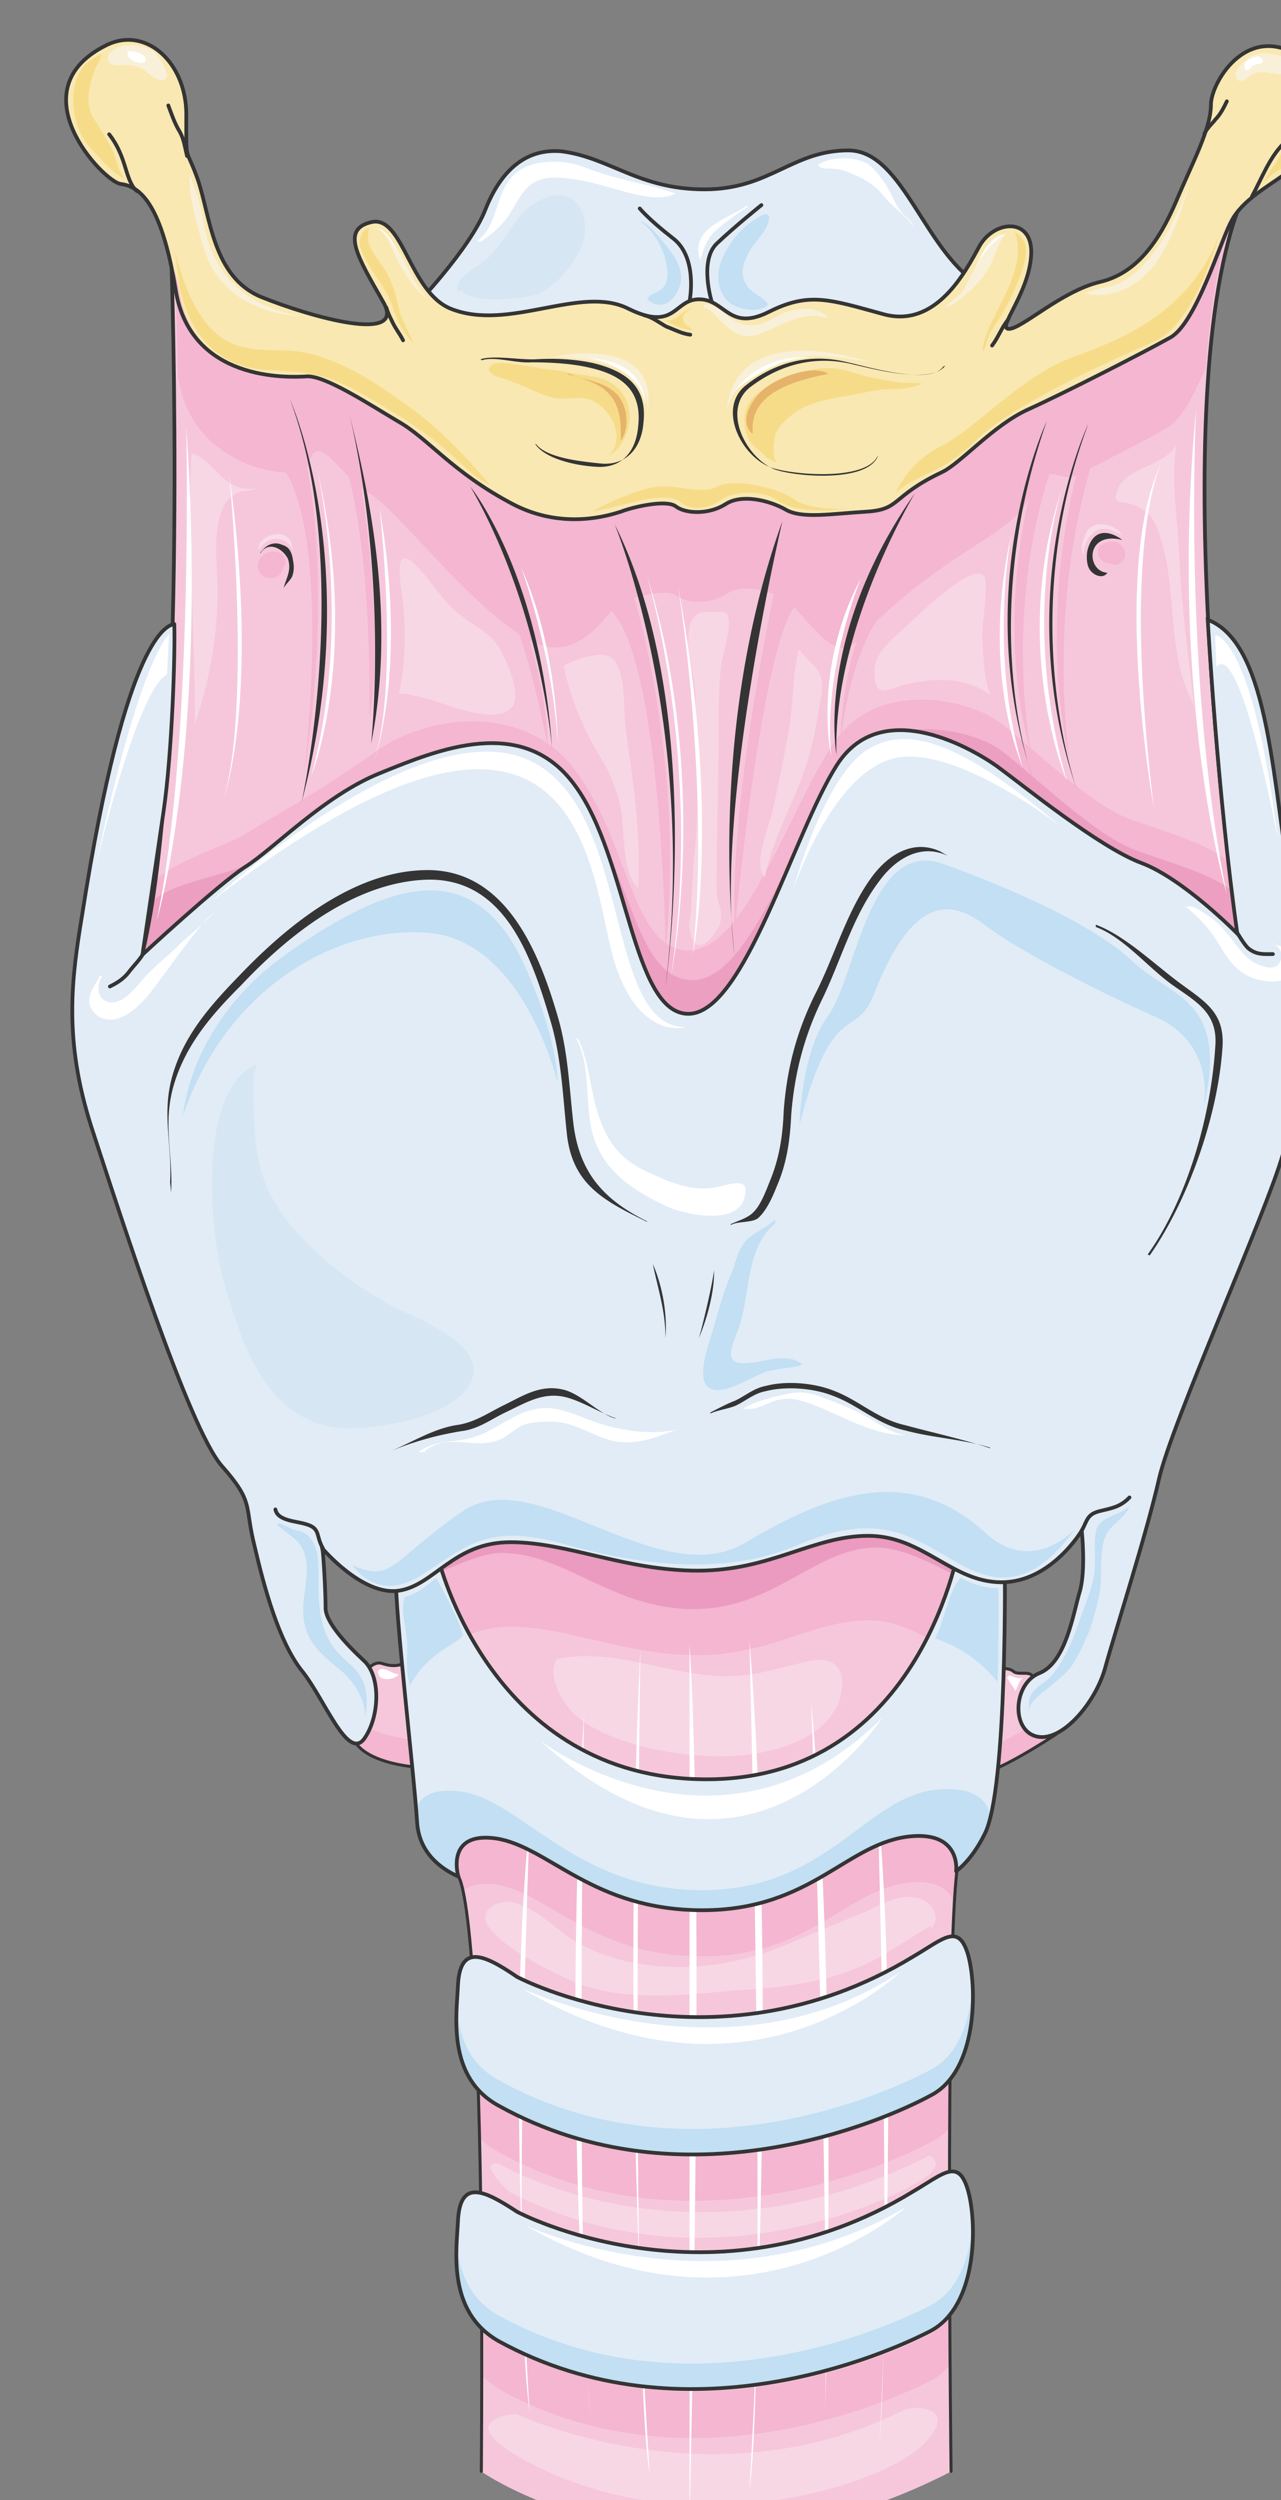 <svg xmlns="http://www.w3.org/2000/svg" version="1.0" viewBox="0 0 273.524 533.594"><rect x="0" y="0" width="273.524" height="533.594" fill="#808080" stroke="none"/><defs><clipPath clipPathUnits="userSpaceOnUse" id="a"><path d="M13.032 7.515h273.195v533.997H13.032z"/></clipPath></defs><path clip-path="url(#a)" d="M88.067 326.842s6.356 37.937 6.796 46.532c.44 8.794 2.918 27.063 2.918 27.063s5.876 2.479 4.997 127.083c0 0 42.454 29.782 100.299 0 0 0-1.36-109.693 1.36-129.121l8.114-75.395s-81.75-8.355-124.484 3.838z" fill="#f6c7db" fill-rule="evenodd"/><path d="M204.316 399.278h-.24s1.12-8.355-9.474-7.435c-13.752 1.119-21.187 15.79-44.653 15.79-23.466 0-32.74-13.552-44.013-15.35-6.996-.88-8.355 2.478-8.355 5.196.24 1.799.24 2.958.24 2.958s.44.2 1.119 3.158c1.16-1.159 3.398-1.838 6.996-1.359 11.273 1.8 20.547 15.31 44.013 15.31 23.466 0 30.901-14.63 44.653-15.79 6.116-.44 8.355 2.04 9.035 4.318.24-2.718.44-5.197.68-6.796zm-1.279 95.262a16.992 16.992 0 0 1-3.838 3.398c-10.154 5.197-52.808 23.946-92.304 2.279-1.359-.92-2.718-1.839-3.638-2.719v9.914c.92.92 2.279 1.84 3.638 2.719 39.496 21.667 82.15 2.958 92.304-2.239 1.6-.92 2.719-2.039 3.838-3.398v-9.954zm-4.197-47.291c-9.954 5.397-52.689 24.065-92.225 2.239-1.838-.88-3.398-2-4.557-3.358.24 3.158.24 6.516.24 10.113 1.12 1.12 2.478 2.24 4.317 3.159 39.536 21.786 82.27 3.158 92.224-2.24 1.56-.679 2.919-1.798 4.038-3.157v-9.914c-1.12 1.359-2.478 2.478-4.038 3.158zm-98.66-98.261c2.478-1.119 5.436-1.798 8.834-1.798 12.193 0 24.385 6.076 39.976 6.076 15.59 0 24.665-7.436 36.418-7.436 4.957 0 8.794 1.8 12.632 3.838 2.718-5.637 4.517-11.073 5.637-14.91-5.637-2.92-10.834-6.997-18.27-6.997-11.752 0-20.827 7.476-36.417 7.476s-27.783-6.116-39.976-6.116c-6.796 0-11.073 2.958-14.951 5.636.92 2.958 2.718 8.355 6.116 14.231z" fill="#f4b6d0" fill-rule="evenodd"/><path d="M94.543 335.277c2.718-1.12 8.594-3.838 12.432-3.838 13.792 0 23.706 11.993 41.135 11.993 17.39 0 25.984-13.152 39.097-13.152 5.396 0 12.192 3.638 16.27 5.676 3.358-5.876 5.396-11.113 6.516-14.99-6.316-2.919-11.953-7.036-20.308-7.036-13.112 0-23.266 7.515-40.695 7.515-17.39 0-30.942-6.116-44.493-6.116-7.676 0-12.433 2.918-16.75 5.636.92 2.959 3.198 8.196 6.796 14.312z" fill="#ea9bbf" fill-rule="evenodd"/><path d="M118.808 354.145c11.993-2.718 24.185 3.638 36.378 3.638 6.316 0 11.273-1.839 17.35-3.198 6.116-1.32 8.354 2.039 6.795 7.915-3.398 10.834-20.107 13.072-29.822 12.193-7.875-.44-19.188-2.918-25.504-7.675-3.158-2.24-7.236-8.595-5.397-12.433zM198.8 411.71c2.238-2.478.24-5.636-2.479-6.516-4.557-1.359-8.835 1.8-12.672 3.358-7.036 2.719-13.112 5.637-19.908 8.115-12.912 4.478-29.183 4.718-41.175-2.478-4.278-2.479-11.993-11.273-17.63-7.196-7.035 4.957 16.27 15.75 19.908 16.87 10.834 3.358 21.707 1.799 32.78.92 10.194-.68 19.229-1.6 28.263-6.077 4.558-2.278 8.835-5.436 12.913-7.675zm-92.185 50.17s40.616 24.305 91.865-1.799c0 0 3.358 1.36-.68 4.517-4.077 3.159-46.052 25.625-89.146 3.159 0 0-7.235-6.756-2.039-5.877z" fill="#f8d7e5" fill-rule="evenodd"/><path clip-path="url(#a)" d="M110.253 515.248s41.735 19.708 82.31-.68c2.719-1.399 12.633-.92 4.518 7.236-8.116 8.195-48.93 22.226-83.91 3.877-18.069-9.554-2.918-10.433-2.918-10.433z" fill="#f8d7e5" fill-rule="evenodd"/><path d="M147.23 350.787v187.247s3.359-135.558 0-187.247zm12.793-.879s3.918 153.187 0 181.57c0 0 6.396-101.499 0-181.57zm-23.286 1.999s-2.258 151.248 2.019 176.293c0 0-6.316-86.668-2.019-176.293zm36.478 11.353s4.357 121.086 2.758 158.064c0 0 3.398-89.945-2.758-158.064zm-48.531 2.478s-1.818 121.067 1.36 149.91c0 0-6.157-65.58-1.36-149.91zm62.682 18.709s3.039 101.938.48 136.877c0 0 4.397-87.027-.48-136.877zm-74.275 4.637s-3.837 99.18 0 125.604c0 0-5.196-77.253 0-125.604z" fill="#fff" fill-rule="evenodd"/><path d="M36.578 56.206s4.277 101.738-5.437 142.354c0 0 4.997 7.915 39.536 3.158 34.58-4.518 44.053 30.022 77.273 32.26 32.98 2.239 51.25-41.974 66.16-40.615 14.911 1.359 42.494 6.996 49.49-.88 0 0-15.83-107.415 1.56-149.829 0 0-94.863 99.5-228.582 13.552z" fill="#f6c7db" fill-rule="evenodd"/><path d="M203.077 527.48s-1.36-109.653 1.36-129.081l8.114-75.395s-81.75-8.355-124.484 3.838c0 0 6.356 37.937 6.796 46.492.44 8.834 2.918 27.103 2.918 27.103s5.876 2.479 4.997 127.043" fill="none" stroke="#343434" stroke-width=".64" stroke-linecap="round" stroke-miterlimit="8"/><path d="M77.693 357.363s1.799-3.158 4.057-2.258c2.24.68 3.378.46 5.617-.44 2.259-.92 2.698 22.586 2.698 22.586s-11.912-.44-14.63-6.096l2.258-13.792z" fill="#f6c7db" fill-rule="evenodd"/><path d="m75.174 366.138-.7 4.317c2.74 5.657 14.792 6.317 14.792 6.317v-5.417c-1.36 0-10.694-.9-14.092-5.217zm184.549-171.176c1.599-.44 2.718-1.12 3.597-1.999-.44-2.958-.64-5.876-1.119-9.034-3.598-3.598-13.752-6.556-20.787-9.035-9.035-3.158-22.786-17.15-28.663-21.187-6.116-4.278-25.984-9.275-35.219 5.636-9.514 14.672-18.548 43.534-30.501 43.534-11.993 0-12.672-22.786-23.946-38.137-11.073-15.31-32.54-11.953-42.934-4.277-11.273 8.115-20.987 13.312-27.103 17.15-4.477 2.918-15.111 5.876-19.868 10.153-.44 2.918-1.12 5.877-1.56 8.555-.239.92-.239 1.6-.479 2.479.48.24 1.16.919 2.718 1.798 4.997-4.477 14.232-12.832 18.55-15.55 6.076-3.838 16.909-15.35 28.902-20.068 12.192-4.957 30.461-12.632 41.535 2.718 11.313 15.311 12.192 48.69 24.185 48.69 11.953 0 22.346-38.336 31.62-53.007 9.235-14.631 27.984-4.277 34.1 0 5.876 4.317 21.907 17.39 30.941 20.787 5.437 2 11.953 7.196 16.03 10.794z" fill="#f4b6d0" fill-rule="evenodd"/><path d="M260.602 201.278c1.36-.44 2.718 1.12 3.598.24-.2-2.039-.2-5.877-1.12-11.313-3.597-3.398-13.991-6.316-20.787-8.795-9.034-3.398-22.786-17.15-28.902-21.467-5.877-4.277-25.745-9.034-35.219 5.677-9.274 14.67-18.309 43.573-30.262 43.573-12.192 0-12.872-22.586-23.945-37.937-11.313-15.35-32.74-12.192-43.134-4.517-11.313 8.115-21.027 13.312-26.904 17.15-4.517 2.918-16.47 4.077-21.227 8.354-.68 2.919-.88 3.159-1.559 5.877-.24.88-.24 7.675-.48 8.355.24.44 5.877-3.398 7.476-2.718 4.957-4.518 10.833-9.475 15.11-12.433 6.117-3.838 16.95-15.35 28.943-20.068 11.953-4.757 30.462-12.672 41.535 2.719 11.073 15.35 11.993 48.73 24.185 48.73 11.953 0 22.107-38.137 31.621-53.048 9.235-14.67 27.983-4.037 33.86 0 6.116 4.318 22.146 17.63 31.18 20.788 5.437 2.038 11.754 7.235 16.031 10.833z" fill="#ec9fc1" fill-rule="evenodd"/><path d="M210.552 356.264s4.718-.68 5.837.48c1.359 1.12 4.957-.92 4.037 2.678-.68 3.638 4.478 10.394 4.917 10.834 0 0-9.154 6.076-14.31 7.875l-.48-21.867z" fill="#f6c7db" fill-rule="evenodd"/><path d="M222.745 366.778c-2.718 1.599-8.115 4.997-12.193 6.556l.24 4.957c4.957-1.8 14.392-7.875 14.392-7.875-.2-.24-1.32-1.6-2.439-3.638z" fill="#f4b6d0" fill-rule="evenodd"/><path d="M77.693 357.363s1.799-3.158 4.057-2.258c2.24.68 3.378.46 5.617-.44 2.259-.92 2.698 22.586 2.698 22.586s-11.912-.44-14.63-6.096l2.258-13.792zm132.859-1.099s4.718-.68 5.837.48c1.359 1.12 4.957-.92 4.037 2.678-.68 3.638 4.478 10.394 4.917 10.834 0 0-9.154 6.076-14.31 7.875l-.48-21.867z" fill="none" stroke="#343434" stroke-width=".64" stroke-linecap="round" stroke-miterlimit="8"/><path d="M204.156 399.398c1.8-1.36 4.038-3.838 6.077-7.915 4.957-9.475 4.317-58.685 4.317-58.685l-9.514-3.837s-7.875 50.809-54.127 50.809-57.326-47.172-57.326-47.172l-9.034 3.838c-.24 7.675 3.837 41.735 4.517 52.568.44 6.556 5.197 9.914 8.795 11.513 0 0-2.919-9.714 8.115-8.115 11.313 1.8 20.547 15.31 44.013 15.31 23.466 0 30.901-14.63 44.693-15.79 10.594-.879 9.474 7.476 9.474 7.476z" fill="#e1ecf7" fill-rule="evenodd"/><path d="M200.478 381.929c-15.55 1.159-23.465 21.506-50.529 21.506-27.063 0-38.577-19.228-51.449-21.027-6.756-.92-9.034 1.56-9.714 3.838 0 1.12.24 2.039.24 2.718.44 6.556 5.197 9.954 8.795 11.513 0 0-2.919-9.714 8.115-8.115 11.313 1.8 20.547 15.35 44.013 15.35 23.466 0 30.901-14.67 44.653-15.83 10.594-.879 9.474 7.476 9.474 7.476 1.8-1.36 4.078-3.838 6.117-7.915.44-.92.88-2.239 1.319-3.598-.44-2.519-2.239-6.596-11.034-5.916z" fill="#c2dff3" fill-rule="evenodd"/><path d="M110.413 421.944s41.335 21.907 84.469-4.277c6.556-3.838 9.714-7.236 11.753-.68 2.039 6.756 2.238 25.065-7.915 30.262-9.914 5.397-52.609 24.105-92.145 2.239-11.313-6.077-9.034-19.629-8.794-25.745.44-8.794 5.396-6.756 12.632-1.799z" fill="#e1ecf7" fill-rule="evenodd"/><path d="M198.76 441.732c-9.954 5.437-52.649 24.226-92.225 2.279-6.755-3.638-8.594-9.954-9.034-15.87-.24 6.795 0 16.31 9.034 21.267 39.576 21.946 82.27 3.198 92.225-2.239 7.675-4.078 9.474-15.63 8.834-23.786-.24 7.276-2.718 15.191-8.834 18.35z" fill="#c2dff3" fill-rule="evenodd"/><path d="M110.413 472.074s41.335 22.027 84.469-4.278c6.556-3.837 9.714-7.235 11.753-.48 2.039 6.757 2.238 24.786-7.915 30.182-9.914 5.157-52.609 23.826-92.145 2.24-11.313-6.317-9.034-19.789-8.794-25.665.44-8.995 5.396-6.756 12.632-2z" fill="#e1ecf7" fill-rule="evenodd"/><path d="M198.76 492.022c-9.954 5.197-52.649 23.905-92.225 2.238-6.755-3.797-8.594-10.113-9.034-15.75-.24 6.516 0 16.23 9.034 21.187 39.576 21.627 82.27 2.918 92.225-2.278 7.675-4.038 9.474-15.551 9.034-23.906-.44 7.475-2.918 15.35-9.034 18.509z" fill="#c2dff3" fill-rule="evenodd"/><path d="M204.156 399.398c1.8-1.36 4.038-3.838 6.077-7.915 4.957-9.475 4.317-58.685 4.317-58.685l-9.514-3.837s-7.875 50.809-54.127 50.809-57.326-47.172-57.326-47.172l-9.034 3.838c-.24 7.675 3.837 41.735 4.517 52.568.44 6.556 5.197 9.914 8.795 11.513 0 0-2.919-9.714 8.115-8.115 11.313 1.8 20.547 15.31 44.013 15.31 23.466 0 30.901-14.63 44.693-15.79 10.594-.879 9.474 7.476 9.474 7.476m-93.743 22.546s41.335 21.907 84.469-4.277c6.556-3.838 9.714-7.236 11.753-.68 2.039 6.756 2.238 25.065-7.915 30.262-9.914 5.397-52.609 24.105-92.145 2.239-11.313-6.077-9.034-19.629-8.794-25.745.44-8.794 5.396-6.756 12.632-1.799m0 50.13s41.335 22.027 84.469-4.278c6.556-3.837 9.714-7.235 11.753-.48 2.039 6.757 2.238 24.786-7.915 30.182-9.914 5.157-52.609 23.826-92.145 2.24-11.313-6.317-9.034-19.789-8.794-25.665.44-8.995 5.396-6.756 12.632-2M36.618 56.206s3.598 106.256-6.116 146.87c0 0 5.676 3.399 40.215-1.358 34.58-4.518 44.053 30.022 77.233 32.26 32.98 2.239 51.29-41.974 66.2-40.615 14.911 1.359 43.134 13.751 50.13 5.876 0 0-16.51-114.17.88-156.585 0 0-94.823 99.5-228.542 13.552" fill="none" stroke="#343434" stroke-width=".8" stroke-linecap="round" stroke-miterlimit="8"/><path d="M88.306 65.64s11.993-12.392 15.351-20.947c3.398-8.555 8.835-13.072 16.27-12.393 10.394 1.36 16.47 8.116 30.502 8.116 13.991 0 18.708-8.315 30.701-8.315 11.953 0 16.23 22.266 28.863 29.262 0 0-13.752 12.152-23.706 12.392-9.914.24-19.188-4.037-29.542.92-10.394 4.917-20.108 0-26.864-2.039-6.556-2.039-38.616 6.756-41.575-6.996z" fill="#e1ecf7" fill-rule="evenodd"/><path d="M88.306 65.64s11.993-12.392 15.351-20.947c3.398-8.555 8.835-13.072 16.27-12.393 10.394 1.36 16.47 8.116 30.502 8.116 13.991 0 18.708-8.315 30.701-8.315 11.953 0 16.23 22.266 28.863 29.262 0 0-13.752 12.152-23.706 12.392-9.914.24-19.188-4.037-29.542.92-10.394 4.917-20.108 0-26.864-2.039-6.556-2.039-38.616 6.756-41.575-6.996" fill="none" stroke="#343434" stroke-width=".8" stroke-linecap="round" stroke-miterlimit="8"/><path clip-path="url(#a)" d="M23.066 9.474c8.355-3.797 16.71 4.078 16.71 14.911 0 11.034-.24 6.316 2.478 13.992 2.679 7.875 3.158 20.747 13.552 25.025 10.594 4.277 31.381 10.153 25.944.919-5.396-9.474-9.034-15.35-2.478-16.91 6.756-1.599 8.115 14.871 16.95 18.47 12.392 4.996 27.743-5.158 37.937 0 10.154 4.996 9.674-2 15.11-2 5.637 0 6.317 6.996 14.911 2.679 8.555-4.278 12.873-2.679 24.386.48 11.273 3.157 17.59-9.035 20.547-14.472 3.158-5.636 11.513-6.316 11.074 1.839-.48 8.315-7.476 15.79-4.758 15.79 2.719 0 11.074-7.915 19.189-9.954 8.115-1.798 12.872-8.794 16.47-17.15 3.398-8.114 7.475-15.55 7.475-20.747 0-4.957 8.555-19.188 20.988-8.794 12.632 10.154-.68 20.547-4.718 23.226-3.837 2.958-9.714 5.876-11.992 10.633-2.479 4.717-7.436 21.427-12.873 24.585-5.636 3.158-22.346 11.713-30.261 15.311-7.675 3.398-14.671 11.753-18.749 13.552-10.833 5.197-8.555 7.915-16.03 8.355-7.436.44-13.752 1.559-17.15-.44-3.597-2.039-9.474-3.398-12.872-1.16-3.598 2.28-8.555 2.04-10.593.48-2.04-1.599-9.475.2-11.753 1.12-2.239.68-12.193 4.037-23.026-1.6-12.873-6.755-18.07-13.99-24.386-17.589-6.116-3.597-16.03-10.153-19.868-9.674-3.837.2-24.625 1.12-27.783-18.508-3.158-19.429-8.115-22.107-11.753-22.587-3.597-.44-22.586-20.268-2.678-29.782z" fill="#f9e8b1" fill-rule="evenodd"/><path d="M29.302 40.815c-1.319-.9-1.999-3.358-2.438-4.717-.88-2.918-1.78-5.177-3.558-7.435m16.63 4.637c-.44-1.8-.66-3.598-1.54-5.157-1.119-1.799-1.778-3.838-2.458-5.637M82.47 65.6c.46 1.38.68 1.82 1.14 2.739.659 1.579 1.798 2.938 2.458 4.297m129.122-4.317c-1.32 1.599-2 3.637-3.358 5.436m-74.275-6.475c1.799.439 3.138 1.538 4.697 2.418 1.799.66 3.358 1.539 5.137 1.739m109.773-42.934c.92-1.6 1.839-2.279 2.319-2.958 1.12-1.16 1.799-2.519 2.478-3.918m5.357 20.308c2.079-3.798 3.678-8.275 6.876-11.433M147.27 64.081s1.8-9.214-3.637-13.272c-5.217-4.057-7.036-6.316-7.036-6.316m15.351 19.828s-2.718-8.795 1.16-12.392c3.837-3.638 9.473-8.156 9.473-8.156" fill="none" stroke="#343434" stroke-width=".8" stroke-linecap="round" stroke-miterlimit="8"/><path d="M37.217 133.2c-1.159.24-10.193 1.358-19.668 62.002-2.238 13.551-4.077 26.624 2.04 45.572 6.115 18.709 20.787 64.241 27.782 72.116 6.996 7.916 4.757 8.355 6.996 17.15 2.039 8.795 5.197 20.308 9.954 26.384 4.957 6.076 9.714 19.148 13.312 14.871 3.398-4.517 3.838-13.512 0-16.91-3.598-3.358-8.355-8.315-8.115-11.473 0-3.398-.48-11.513-.68-12.432 0 0 8.555 10.154 16.27 9.034 7.676-1.12 11.713-10.353 23.906-10.353 12.233 0 24.425 6.076 39.976 6.076 15.59 0 24.625-7.436 36.378-7.436s17.869 9.914 28.462 9.914c10.634 0 17.15-11.033 17.15-11.033s.92 8.555-.44 13.072c-1.359 4.477-2.918 15.11-8.595 17.35-5.636 2.238-6.076 12.192-.64 13.511 5.398 1.36 12.633-7.195 14.672-14.63 2.039-7.436 8.795-28.424 11.513-40.376 2.718-11.953 22.826-56.606 26.424-69.198 3.598-12.633 6.756-29.343 2.239-53.688-4.518-24.345-4.718-55.246-18.27-60.443 0 0 3.399 48.49 6.317 67 0 0-11.513-11.754-20.548-15.112-9.034-3.398-25.064-16.47-30.94-20.747-6.117-4.277-24.866-14.671-34.1 0-9.275 14.631-19.668 52.968-31.621 52.968-11.993 0-12.872-33.34-24.185-48.69-11.074-15.351-29.343-7.676-41.575-2.719-11.953 4.757-22.786 16.23-28.903 20.068-5.876 3.838-21.906 18.709-21.906 18.709s2.718-18.47 4.517-30.662c1.799-12.392 2.478-33.34 2.278-39.896z" fill="#e1ecf7" fill-rule="evenodd"/><path clip-path="url(#a)" d="M37.217 133.2s0 0 0 0c-1.159.24-10.193 1.358-19.668 62.002-2.238 13.551-4.077 26.624 2.04 45.572 6.115 18.709 20.787 64.241 27.782 72.116 6.996 7.916 4.757 8.355 6.996 17.15 2.039 8.795 5.197 20.308 9.954 26.384 4.957 6.076 9.714 19.148 13.312 14.871 3.398-4.517 3.838-13.512 0-16.91-3.598-3.358-8.355-8.315-8.115-11.473 0-3.398-.48-11.513-.68-12.432 0 0 8.555 10.154 16.27 9.034 7.676-1.12 11.713-10.353 23.906-10.353 12.233 0 24.425 6.076 39.976 6.076 15.59 0 24.625-7.436 36.378-7.436s17.869 9.914 28.462 9.914c10.634 0 17.15-11.033 17.15-11.033s.92 8.555-.44 13.072c-1.359 4.477-2.918 15.11-8.595 17.35-5.636 2.238-6.076 12.192-.64 13.511 5.398 1.36 12.633-7.195 14.672-14.63 2.039-7.436 8.795-28.424 11.513-40.376 2.718-11.953 22.826-56.606 26.424-69.198 3.598-12.633 6.756-29.343 2.239-53.688-4.518-24.345-4.718-55.246-18.27-60.443 0 0 2.04 36.778 6.317 67 0 0-11.513-11.754-20.548-15.112-9.034-3.398-25.064-16.47-30.94-20.747-6.117-4.277-24.866-14.671-34.1 0-9.275 14.631-19.668 52.968-31.621 52.968-11.993 0-12.872-33.34-24.185-48.69-11.074-15.351-29.343-7.676-41.575-2.719-11.953 4.757-22.786 16.23-28.903 20.068-5.876 3.838-21.906 18.709-21.906 18.709s2.718-18.47 4.517-30.662c1.799-12.392 2.478-33.34 2.278-39.896" fill="none" stroke="#343434" stroke-width=".8" stroke-linecap="round" stroke-miterlimit="8"/><path d="M68.958 330.48c-1.579-2.679-.44-4.258-3.598-5.157-2.038-.68-6.096-.68-6.556-3.158m172.216 4.477c1.16-2.239 1.16-3.398 3.638-4.077 2.718-.68 4.517-.88 6.516-2.959M263.96 198.72c.68 1.119 1.6 2.678 2.479 3.597 1.798 1.52 3.357 1.32 5.356 1.32m-241.293.04c-.68 1.159-1.8 2.298-2.719 3.437-1.14 1.62-2.498 2.539-4.317 3.438" fill="none" stroke="#343434" stroke-width=".8" stroke-linecap="round" stroke-miterlimit="8"/><path d="M165.74 98.78c-.44-.44-1.32-.64-2-1.12-.679-.679-1.598-1.558-2.478-2.238-1.599-1.359-2.278-3.358-2.278-5.636-.24-4.718 4.277-7.196 8.115-8.755 4.077-1.799 7.675-2.958 12.192-2.279 2.279.48 4.518 1.36 6.556 1.8 2.719.479 5.397 1.158 8.115 1.158.92 0 2.28 0 2.919.2-1.8.68-3.798 1.12-5.637 1.12-2.239 0-4.277.24-6.316.68-4.957 1.119-10.594 1.358-14.871 4.077-2.279 1.799-4.757 3.598-4.757 6.516-.2 1.359-.2 2.918.24 4.037h.2zm-60.983-20.747c1.359-.92 3.857-.46 5.456-.24 1.8.24 3.618.46 5.657.9 2.498.24 4.997.679 7.495 1.139 2.259.46 4.537.46 6.576 1.579 6.336 3.378 5.657 12.192 0 16.01 2.499-2.698 2.039-6.316 0-9.015-1.14-1.359-2.498-2.718-4.097-3.158-2.039-.68-4.757 0-7.016-.22-1.6-.24-3.178-.919-4.777-1.579-1.799-.919-3.618-1.579-5.437-2.258-1.579-.68-3.398-.68-4.317-2.259zm-67.3-23.946s.68 6.336 1.14 8.375c.68 1.8 3.158 15.59 18.309 16.49 13.132.68 14.71 1.58 27.823 9.494 13.112 8.135 13.791 11.973 19.888 15.131 0 0-7.676-9.714-16.27-16.03-8.595-6.336-16.97-11.753-25.785-12.652-8.815-.68-18.988 2.698-25.105-20.808zm222.745-3.597s-4.957 18.708-13.991 22.546c-9.075 3.837-29.862 13.312-37.577 20.747-7.676 7.676-12.433 6.996-17.43 11.473 0 0 2.718-6.516 9.514-9.914 7.036-3.358 17.19-14.87 27.823-18.908 10.434-3.838 25.105-9.235 31.661-25.945zm-181.15-1.76c-1.579-.24-2.259 2.02-2.259 3.378.46 2.26 1.82 4.278 2.939 6.077 1.579 2.258 3.158 4.517 4.077 7.215.9 2.919 2.259 5.637 4.497 7.876-.899-2.24-2.238-4.278-2.918-6.516-.68-3.159-1.359-5.877-2.938-8.795-1.14-1.799-2.718-3.598-3.618-5.637-.44-1.359-.22-2.478 0-3.598zm68.818 17.03c-2.238.24-3.358 3.078-5.836 2.599 1.579.939 4.057 2.118 5.836 2.118-.66-.7-1.779-1.179-2.018-2.118-.22-1.18.68-1.88 1.579-2.359zm68.919-16.15c1.359.92 2.238 2.039 2.238 3.838 0 2.278-.88 4.757-1.759 6.795-1.119 2.719-2.278 5.197-3.837 7.676-.68 1.12-1.56 2.238-2.239 3.598-.44 1.119-.68 2.478-1.36 3.597 0-2.678 1.6-5.836 2.92-8.314 1.118-2.519 2.478-4.758 3.397-7.476 1.12-3.158 1.759-6.516.64-9.474zm53.007-10.314c0-.68 1.16-2.238 1.6-3.158.68-.88 1.399-1.799 1.838-2.718.44-.88.68-1.56 1.12-2.479.48-.44 1.159-.92 1.599-1.599 1.399-2.039 2.758-4.717 3.438-7.235.68-2.479 1.599-5.437-.24-7.476-.24-.2-.44-.44-.68-.68 1.36.92 2.958 3.199 3.638 4.558.92 1.799 1.36 4.077 1.16 6.116-.92 4.517-4.358 7.915-7.996 10.394-1.799 1.12-4.317 2.278-5.477 4.077zM21.027 11.873c-.22 0-1.599.9-1.819 1.12-.92.459-1.379 1.138-1.839 1.818-1.139 1.58-1.359 3.158-1.599 4.757-.46 4.517.7 9.275 4.118 12.652 2.059 2.04 3.878 4.538 6.616 5.877-1.36-1.799-1.6-4.058-2.499-6.096-1.139-2.259-2.518-4.298-3.897-6.556-2.039-2.939-1.14-7.016 0-10.174.24-.92.92-1.82 1.16-2.499.219-.46.219-.68.439-1.14h-.44zm105.416 97.341s4.318-.92 7.716-1.8c3.598-.919 9.034-2.078 11.073-.239 2.239 1.839 5.876 1.6 9.035-.68 3.397-2.078 9.034-1.399 10.833-.24 1.839 1.16 4.757 3.638 16.27 2.28 0 0-8.355.679-11.953-2.04-3.637-2.518-12.912-4.597-16.51-2.518-3.837 1.839-9.474-1.36-15.15.44-5.877 1.599-11.314 4.797-11.314 4.797z" fill="#f6dc89" fill-rule="evenodd"/><path d="M155.066 88.626s0-5.636 7.036-8.994c6.996-3.398 8.355-4.997 23.905-2.279 0 0-29.782-10.394-30.941 11.273zm-16.89 0s2.938-12.172-20.128-12.412c0 0 23.506-5.417 20.128 12.412zM215.03 50.05c-3.158-.92-5.637 4.277-6.556 6.556-.88 1.799-1.8 3.358-2.719 5.197-1.119 1.559-2.478 2.478-4.077 3.597 1.839.2 3.877-2.038 5.237-3.158 1.559-1.359 3.158-3.158 4.277-5.197 1.36-2.238 1.839-5.636 3.838-7.235zm-135.118-.94c1.359-.46 2.038 0 2.698 1.14 1.12 1.359 1.799 2.718 2.918 4.077 1.12 1.819 2.019 4.098 3.138 5.897.9 1.379 1.8 2.738 2.918 3.857-3.357-2.478-5.596-6.116-7.395-9.974-.9-1.599-1.799-5.217-4.038-5.217zm70.357 16.05c1.36-.68 3.638 1.12 4.517 1.8 1.84 1.558 3.398 2.438 5.877 2.438 2.918 0 4.757-1.999 7.435-2.878 3.158-.92 6.556-1.12 8.795 1.319-.88 0-1.999-.44-3.158-.44-1.56 0-3.158.44-4.478.88-2.958.92-5.436 2.718-8.355 3.358-2.478.44-4.277-.64-6.116-2.24-1.559-1.318-2.478-3.317-4.517-3.797zM24.645 10.554c.22-.92 3.398-.92 4.297-.92 1.58.24 3.159.68 4.298 1.82.9.679 4.057 5.856 1.12 5.636-1.34 0-2.939-1.8-4.058-2.479-1.58-.68-2.939-.9-4.757-.68-.9 0-2.479 0-2.479-1.359-.24-.9.68-1.579 1.36-2.018zm15.95 26.903s2.04 4.977 2.719 8.795c.44 3.838 2.698 18.049 20.767 21.187 0 0-15.81 0-20.328-13.752-4.297-13.731-3.158-16.23-3.158-16.23zm233.639-25.264c-2.279-.68-4.557-1.36-7.076-.2-1.16.68-2.039 1.559-2.958 2.718-.48.88-.72 2.918 1.12 2.479.679 0 1.159-.92 1.838-1.12.92-.68 1.839-.68 2.758-.68 1.8.2 3.638.88 5.477 0 .68-.479 1.12-1.359.68-2.278-.24-.44-1.16-.68-1.6-1.12zM231.5 62.562s3.637-1.12 6.116-1.599c2.239-.64 9.914-4.038 16.19-21.667 0 0-2.918 13.352-9.234 19.428-6.516 6.077-13.072 3.838-13.072 3.838z" fill="#f9f0d9" fill-rule="evenodd"/><path d="M160.503 92.464c-2.958-2.918.48-7.915 2.998-9.714 2.958-2.279 9.994-4.997 13.392-2.958-6.796 1.359-17.07 3.877-16.15 12.672zm-39.416-12.872c3.378 1.599 7.435 1.599 10.373 4.297 2.479 2.279 3.138 7.236 1.12 10.174 0-4.058 0-7.675-3.158-10.614-1.58-1.579-6.077-3.178-7.876-3.398z" fill="#e5b36a" fill-rule="evenodd"/><path d="M156.745 83.59s7.715-7.276 16.31-7.276c0 0-9.954-1.36-16.31 7.275zm-30.701-7.116s10.653 1.819 11.792 9.994c0 0 .44-9.295-11.792-9.994zM214.71 50.09s-3.558.24-5.837 5.836c0 0 2.719-4.677 5.837-5.836zm54.247-38.137c-.92.24-2.319.48-2.998 1.399-.24.44-.48 1.36.24 1.599.44.2.92-.68 1.359-.92.72-.48 1.879-.24 2.079-.919 0-.44-.2-.92-.92-.92zm-242.053-.9c1.339-.7 5.596.92 3.817 2.299-.9.44-4.057-.7-3.378-2.299zM80.471 48.79s1.999-.46 4.637 5.297c0 0-3.078-5.297-4.637-5.297z" fill="#fff" fill-rule="evenodd"/><path d="M249.329 72.036c-5.397 3.158-22.107 11.753-29.782 15.351-7.915 3.398-14.671 11.713-18.749 13.552-10.833 5.197-8.594 7.875-16.03 8.355-7.475.44-13.552 1.559-17.15-.48-3.398-2.039-9.274-3.358-12.672-1.12-3.598 2.24-8.555 2.04-10.593.44-2.04-1.559-9.275.24-11.753 1.16-2.239.64-11.953 4.037-22.787-1.6-12.872-6.755-18.069-13.99-24.185-17.589-6.316-3.637-16.03-10.153-19.868-9.714-3.838.24-24.625 1.12-27.543-18.509-.24-1.599-.68-2.918-.92-4.277.24 2.918.48 11.273.68 22.347 0 .44 0 .68.24 1.119 2.918 19.628 26.664 22.106 27.543 18.269 2.039-8.115 6.556 2.039 12.632 5.636 6.357 3.398 22.147 25.065 35.02 31.821 10.833 5.637 16.949-7.675 19.188-8.355 2.478-.88 9.714-2.918 11.753-1.319 2.038 1.559 6.995 1.999 10.593-.24 3.398-2.478 9.274-.92 12.672 1.12 3.598 1.798 10.154 14.23 15.111 9.034 18.07-19.188 33.42-22.786 36.818-30.462 3.838-9.474 6.316-3.158 10.394-5.196 7.675-3.838 16.03-8.116 19.388-10.154 2.958-1.6 5.636-7.236 8.155-12.633.88-12.632 2.678-23.945 5.836-32.98-.44.68-.64 1.16-1.119 1.84-2.239 4.716-7.435 21.426-12.872 24.584z" fill="#f4b6d0" fill-rule="evenodd"/><path d="M114.37 94.902c2.26 3.139 8.795 4.498 12.853 4.718 5.417.44 8.575-3.158 9.034-8.555.9-7.656-3.398-11.034-10.393-12.593-3.818-.899-8.335-1.139-12.413-1.139-3.378.24-7.655-1.34-10.593-.44l-.24-.22c2.938-.919 8.595.22 11.973 0 4.057-.24 8.574 0 12.412.9 6.996 1.799 11.273 5.177 10.374 12.812-.44 5.177-3.598 9.015-9.015 8.555-4.077-.44-11.733-1.12-13.991-4.277v.24zm87.468-16.869c-2.919 4.077-15.55.68-19.628-.24-8.116-2.039-15.591 0-21.907 4.757-6.316 4.757-1.12 15.19 5.197 17.67 4.757 1.598 19.428 2.718 21.906-2.72v-.199c-2.478 5.437-18.308 4.078-22.786 2.479-6.556-2.479-11.553-12.913-5.197-17.67 6.077-4.757 13.552-6.836 21.667-4.757 4.078.88 17.59 4.957 20.308.88l.44-.2zm-165.3 176.493c.46-7.895-1.8-14.432.46-22.547 2.478-8.794 8.135-15.35 14.47-21.666 9.955-10.594 23.966-21.867 39.337-22.547 17.19-.68 22.846 16.91 26.904 30.682 2.258 7.895 2.498 16.23 3.398 24.125 1.359 10.374 7.915 13.772 17.17 18.269l-.22-.22c-9.035-4.517-14.232-10.154-15.591-20.528-.92-7.895-1.14-15.57-3.398-23.225-4.078-13.992-11.313-31.821-28.723-31.142-15.13.46-29.162 11.953-39.096 22.347-6.336 6.536-11.993 12.852-14.471 21.647-2.279 8.115 0 14.67-.46 22.566l.22 2.239zm208.513 13.232c8.555-11.953 13.512-29.782 14.432-44.213.68-7.436-4.078-9.715-9.475-13.552-5.396-4.038-10.153-9.914-16.03-12.153v-.48c6.116 2.279 12.193 8.155 17.59 12.193 5.436 4.078 9.914 6.316 9.474 13.752-.88 14.43-7.196 32.7-15.55 44.653l-.44-.2zm-102.957 17.869c0-5.877-1.58-10.394-2.698-15.83 0 0 3.357 7.015 2.698 15.83zm7.136 0c1.159-4.058 2.998-12.193 3.218-14.471 0 0 .46 5.436-3.218 14.47zm-65.96 24.145c4.977-2.039 9.494-4.997 14.67-5.676 3.838-.68 6.557-2.719 9.935-4.318 4.057-2.038 7.675-4.317 12.412-3.178 3.838.92 7.675 5.237 11.053 6.137h.22c-3.378-1.14-7.215-3.638-10.813-4.538-4.757-1.139-8.355 1.14-12.653 3.178-3.377 1.6-5.856 3.638-9.694 4.098-5.416.9-10.153 2.258-15.13 4.297zm68.438-8.315c1.36-.68 3.398-1.799 5.197-2.478 2.039-.92 4.077-2.719 6.556-3.158 4.277-1.16 10.154-.68 14.231.88 5.637 2.038 9.475 6.115 15.55 7.475 5.877 1.599 12.193 2.958 18.27 4.957l-.2-.2c-6.116-1.8-12.193-2.039-18.07-3.638-6.075-1.36-9.913-5.397-15.55-7.436-4.077-1.599-9.954-2.038-14.231-.919-2.479.44-4.517 2.279-6.556 3.158-1.799.68-3.838.92-5.197 1.6v-.24zM55.606 118.128c1.58-2.718 4.737-1.139 5.857 1.12.9 2.498-.46 4.297-.9 6.316.44-.9 1.34-1.58 1.8-2.479.439-1.119.439-2.258.22-3.378-.22-1.579-.68-2.938-2.24-3.377a3.3 3.3 0 0 0-2.938 0c-.9.44-1.12.899-1.799 1.579zm184.049-2.878c-2.719-1.999-5.917-2.478-7.276 1.6-.48 1.318-.48 3.797.44 4.916.92 1.16 2.758 1.8 3.638.48-4.558-.24-4.797-8.995 3.198-6.996zm-83.63 146.232c1.36-.88 4.758-.44 5.917-1.56 1.799-1.599 3.158-4.757 4.037-6.995 2.04-4.757 2.719-9.714 2.959-14.911.68-8.795 2.718-16.71 6.556-24.625 4.077-8.355 6.556-17.83 12.232-25.305 3.598-4.957 9.035-8.115 14.671-5.397l-1.559-.92c-5.676-2.718-11.073.48-14.71 5.438-5.438 7.435-7.916 16.95-12.233 25.304-3.838 7.875-5.877 15.55-6.556 24.585-.2 5.197-.88 9.954-2.919 14.911-.92 2.279-2.038 5.437-3.837 6.996-1.36 1.16-3.198 1.6-4.558 2.279v.2zM100.46 103.897s14.95 18.509 17.429 55.966c0 0-2.26-29.562-17.43-55.966zm94.902 1.359s-17.63 29.183-16.75 55.806c0 0-4.757-25.064 16.75-55.806zm-64.122 6.636s17.81 42.874 10.834 98.82c0 0 8.994-59.324-10.834-98.82zm35.819-.639s-14.631 62.082-10.154 92.983c0 0-6.316-47.371 10.154-92.983zM74.475 87.747c3.178 13.532 10.633 41.715 4.757 70.997 0 0 3.858-34.02-4.757-70.997zm149.03 2.159s-16.47 35.018-3.159 75.634c0 0-11.952-32.5 3.159-75.634zM61.922 85.268s15.99 35.199 2.479 85.948c0 0 11.053-49.85-2.479-85.948zm170.458 5.197s-17.35 36.538-2 79.392c0 0-13.991-36.538 2-79.392z" fill="#343434" fill-rule="evenodd"/><path clip-path="url(#a)" d="M23.066 9.474c8.355-3.797 16.71 4.078 16.71 14.911 0 11.034-.24 6.316 2.478 13.992 2.679 7.875 3.158 20.747 13.552 25.025 10.594 4.277 31.381 10.153 25.944.919-5.396-9.474-9.034-15.35-2.478-16.91 6.756-1.599 8.115 14.871 16.95 18.47 12.392 4.996 27.743-5.158 37.937 0 10.154 4.996 9.674-2 15.11-2 5.637 0 6.317 6.996 14.911 2.679 8.555-4.278 12.873-2.679 24.386.48 11.273 3.157 17.59-9.035 20.547-14.472 3.158-5.636 11.513-6.316 11.074 1.839-.48 8.315-7.476 15.79-4.758 15.79 2.719 0 11.074-7.915 19.189-9.954 8.115-1.798 12.872-8.794 16.47-17.15 3.398-8.114 7.475-15.55 7.475-20.747 0-4.957 8.555-19.188 20.988-8.794 12.632 10.154-.68 20.547-4.718 23.226-3.837 2.958-9.714 5.876-11.992 10.633-2.479 4.717-7.436 21.427-12.873 24.585-5.636 3.158-22.346 11.713-30.261 15.311-7.675 3.398-14.671 11.753-18.749 13.552-10.833 5.197-8.555 7.915-16.03 8.355-7.436.44-13.752 1.559-17.15-.44-3.597-2.039-9.474-3.398-12.872-1.16-3.598 2.28-8.555 2.04-10.593.48-2.04-1.599-9.475.2-11.753 1.12-2.239.68-12.193 4.037-23.026-1.6-12.873-6.755-18.07-13.99-24.386-17.589-6.116-3.597-16.03-10.153-19.868-9.674-3.837.2-24.625 1.12-27.783-18.508-3.158-19.429-8.115-22.107-11.753-22.587-3.597-.44-22.586-20.268-2.678-29.782" fill="none" stroke="#343434" stroke-width=".8" stroke-linecap="round" stroke-miterlimit="8"/><path d="M110.613 128.902s6.316 17.07 6.316 30.322c0 0-4.057-22.007-9.034-30.782l2.718.46zM65.26 98.3s6.277 25.065-.46 67.96c0 0 6.957-55.327-5.836-68.2l6.296.24zm11.733 4.578s5.317 32.52 1.86 50.35c0 0 .919-34.32-5.098-53.968l3.238 3.618zm57.845 22.686s11.593 36.138 7.276 76.993c0 0-.9-72.016-14.551-73.815l7.275-3.178zm30.902-1.279s-10.194 46.571-8.835 74.115c0 0 6.596-71.397 14.95-70.238l-6.115-3.877zm18.348 9.474s-4.237 9.034-4.717 25.465c0 0 1.8-21.188 10.314-29.982l-5.597 4.517zm36.978-32.62s-9.554 29.462-.68 60.723c0 0-6.596-30.342 4.318-62.762l-3.638 2.039zm9.514-2.359s-9.554 30.702-2.039 64.281c0 0-5.676-32.46 5.437-67l-3.398 2.72z" fill="#f4b6d0" fill-rule="evenodd"/><path d="M55.127 117.449c.919-1.32 2.258-2.439 3.837-2.439 2.039 0 3.178 1.34 3.838 2.879-.44-1.1-.44-2.659-1.58-3.318-.899-.68-2.018-.68-2.917-.44-1.82.44-2.939 1.319-3.178 3.098zm184.328-3.279c-1.839-.919-3.878-2.038-5.717-.679-1.599 1.12-2.478 3.158-2.278 4.957-.92-1.12-.2-3.358.48-4.717.44-1.16 1.798-1.839 3.158-1.839 1.599 0 3.877.92 4.557 2.519z" fill="#f8dce9" fill-rule="evenodd"/><path d="M238.775 115.89c-.24-.48-1.599-.24-2.038-.24-1.16.24-2.28.72-2.28 2.119-.239.92.68 1.839 1.6 2.318.88.24 2.239.68 2.918.24 2.039-1.16 1.36-3.518-.2-4.437zm-177.812 4.117c-.22-3.398-5.177-2.718-5.856.22-.46 2.259 1.799 3.818 3.837 2.918 1.36-.44 1.36-2.018 2.02-2.918z" fill="#f4b6d0" fill-rule="evenodd"/><path d="M154.786 130.64c-4.057 0-6.996-.919-7.675 4.058-.68 3.838 1.14 9.035 1.359 13.092.46 10.834.9 22.127 0 32.74-.46 4.518-.68 8.795-.9 13.552-.22 3.378-.899 2.259 0 5.637 1.8 5.637 6.097-2.259 6.097-2.259.9-4.277-.68-3.617-.68-8.135 0-11.053.44-21.886.44-32.96 0-4.737 0-9.014.46-13.532.22-3.398 2.698-9.274 1.359-11.752zm-34.339 11.454c2.259-1.36 7.675-3.178 9.934-1.819 3.378 2.259 2.718 11.293 3.158 14.91 1.58 11.314 3.378 22.607 2.718 34.34-3.398-2.918-2.938-12.412-3.617-16.71-.9-4.297-2.259-7.675-4.518-11.293-3.837-6.556-6.096-11.973-7.675-18.988zm50.09-3.498c4.077 4.757 5.876 4.517 4.557 11.273-.68 4.038-1.36 8.555-2.718 12.593-2.519 8.354-7.236 15.75-9.075 24.745-2.718-2.679 1.16-11.234 1.839-14.831 1.12-5.197 2.239-10.354 3.158-15.75 1.12-5.877.88-12.154 2.239-18.03zm-85.349 9.454c1.56-7.215 1.56-15.13.44-22.566-.68-5.417-.44-9.035 4.278-3.618 3.138 3.398 4.937 6.996 8.774 9.714 3.598 2.699 6.736 3.838 8.535 7.895 1.12 2.02 4.038 8.575 2.239 11.274-3.818 4.957-17.07-2.02-21.128-2.259-.68-.22-1.579-.44-1.798-.44zm126.324.42c-1.56-3.598-1.56-9.035-1.8-13.112 0-2.279 1.36-10.674.48-12.233-2.278-3.877-15.11 9.275-18.028 11.753-2.719 2.519-5.437 4.757-5.437 8.635 0 5.397 2.278 3.838 6.316 2.678 6.316-1.559 12.632-1.799 18.03 1.84zM54.647 104.237c-6.976 1.14-8.775-6.096-13.732-7.456-1.14 19.209.9 38.617.68 57.805 3.378-9.934 5.397-21.447 4.717-32.06-.22-5.637-1.34-18.05 7.216-17.83zm200.358 46.831c-1.119-10.113-2.678-20.507-3.158-30.86-.2-8.116-1.998-17.15-.68-25.266-2.478 4.518-10.353 4.758-12.392 9.275-1.599 3.838.68 2.478 3.398 3.598 3.358 1.359 4.717 3.597 5.637 6.995 3.598 11.034 1.359 24.785 6.756 34.94z" fill="#f8d7e5" fill-rule="evenodd"/><path d="M137.876 122.046s12.413 39.236 5.417 86.348c0 0 8.575-42.834-5.417-86.348zm45.973 1.359s-8.195 19.428-6.357 38.137c0 0-4.117-18.469 6.357-38.137z" fill="#fff" fill-rule="evenodd"/><path d="M144.752 124.924s7.016 42.854 3.178 78.912c0 0 6.097-29.302-3.178-78.912zm-33.499-3.837s6.696 18.089 7.835 37.497c0 0 0-20.328-7.835-37.497zM81.05 108.454s4.258 36.858-1.138 53.808c0 0 7.195-19.209 1.139-53.808zm134.9 5.596s-4.958 25.306 2.438 49.65c0 0-9.195-19.627-2.439-49.65zm10.992-10.313s-9.514 27.104.88 63.002c0 0-12.473-28.903-.88-63.002zM67.38 98.78s8.334 32.72-.9 66.76c0 0 10.793-26.144.9-66.76zm-27.604-7.675s1.579 67.759-6.316 105.456c0 0 11.033-36.578 6.316-105.456zm215.629-3.838s-2.958 56.926 6.556 103.617c0 0-12.472-41.734-6.556-103.617zM248.37 98.06s-9.235 14.952-2 74.356c0 0-9.514-52.409 2-74.355zm-199.44 3.039s4.837 49.23-1.159 69.318c0 0 7.835-21.207 1.16-69.318z" fill="#fff" fill-rule="evenodd"/><path d="M164.02 64.96c-1.798 2-6.076 1.12-8.114-.24-2.679-2.238-3.159-5.836-1.8-9.234 1.36-3.398 3.838-6.516 6.996-8.554 1.56-1.12 3.798-2.28 2.919.68-.92 2.478-3.158 4.277-4.278 6.515-1.359 2.719-1.799 4.757 0 7.236 1.36 1.559 3.158 1.999 4.278 3.598zm-27.423-17.829c1.8.46 4.058 3.378 5.397 4.957 1.579 2.02 2.918 3.598 3.378 6.297.66 3.597-3.378 9.214-7.196 5.396.9-1.339 2.918-1.339 3.818-2.918.9-1.799.46-4.057 0-5.856-.9-2.919-2.239-5.157-4.497-7.196zM39.136 237.976s1.14-19.848 22.567-34.74c21.666-15.11 39.496-20.986 50.33 2.94 7.215 15.79 6.995 24.824 6.995 24.824s-6.996-29.562-26.844-31.82c-19.868-2.04-43.793 11.512-53.048 38.796zm131.601 1.999s.24-15.311 6.116-23.186c5.876-8.115 8.794-37.897 24.385-32.46 15.59 5.636 32.54 13.271 40.695 20.947 8.355 7.915 20.748 7.915 14.911 31.78 0 0 3.598-13.951-10.193-20.068-13.752-6.076-29.822-14.63-35.459-18.908-5.437-4.078-14.911-10.833-24.625 14.191-3.838 9.914-8.795.44-15.83 27.704zm-5.237 20.227c-1.8 2.04-4.518 2.719-6.356 4.757-1.56 1.8-2.04 4.478-2.919 6.716-2.038 4.518-3.198 9.914-4.757 14.631-1.399 4.518-3.438 12.353 4.278 9.914 2.718-.919 5.236-2.478 7.715-3.397 2.718-.88 5.437-.68 7.915-1.56-2.918-2.478-7.235-.919-10.633-.44-6.357.88-4.997-2.278-3.159-6.995 2.719-6.956 1.36-17.31 7.916-22.706zm-90.226 73.876s5.197 8.115 14.472 2.238c9.474-5.836 13.791-11.513 30.701-6.756 16.95 4.757 35.019 6.756 50.37 0 15.35-6.556 22.786-2.278 30.261 2.039 7.436 4.277 16.71 11.033 28.423-5.197 0 0-8.995 9.914-18.949.88-16.03-14.671-32.98-8.995-51.488 2.038-18.51 10.834-44.933-17.389-60.284-6.755-15.35 10.593-14.91 15.35-23.506 11.513zm-15.69-8.955c.24 0 2.279.92 2.958 1.36.9.219 1.799.219 2.718.899 2.499 1.818 2.719 4.977 2.719 7.675 0 6.996-.22 13.971 5.437 18.948 1.379 1.34 2.738 2.24 3.637 4.058 1.58 2.478 1.36 5.637.9 8.555.24-3.598-2.479-7.875-4.977-9.914-4.098-3.378-7.716-6.096-8.175-11.733-.46-4.497 1.819-9.694 0-13.972-1.14-2.718-3.618-3.617-5.677-5.636zm172.636 24.785c.24-1.08.679-2.199 1.119-3.118z" fill="#c2dff3" fill-rule="evenodd"/><path d="M241.014 321.605c-1.799 1.839-6.556 2.039-7.036 5.437-.44 2.278 0 4.757-.2 7.036 0 2.918-.92 5.196-1.839 7.915-1.599 4.077-2.718 8.355-4.997 12.192-.68 1.36-1.599 2.479-2.718 3.838-.92.92-2.279 1.599-3.158 2.518-1.4 1.36-1.4 2.919-1.4 4.718 0-2 2.76-3.838 4.118-4.957 1.8-1.6 3.838-2.959 5.197-4.957 2.958-4.757 4.997-10.434 5.917-16.07.44-3.399-.24-7.916 1.119-11.314.92-2.478 3.878-3.638 4.997-6.116zM86.448 340.853c2.738-.68 4.797-2.478 6.636-4.057 1.139 1.819 5.696 10.354 5.696 12.372-1.819 2.04-7.755 3.838-11.193 10.574-1.14-2.918-.46-6.516-.68-9.654-.24-2.719-1.159-5.637-.7-8.335zm118.668-4.217c1.998 1.36 5.396 2.478 8.075 2.279 0 2.478 0 17.549-.2 20.027-4.517-5.396-9.234-7.875-13.312-9.234 2.039-3.798 2.718-9.914 5.437-12.832z" fill="#c2dff3" fill-rule="evenodd"/><path d="M115.41 371.575s38.657 29.302 72.996-4.957c0 0-29.143 45.252-72.996 4.957zm-4.157 52.728s44.133 21.067 80.99-3.398c0 0-32.78 32.14-80.99 3.398zm.799 50.609s41.535 19.628 81.47-3.877c0 0-34.298 31.18-81.47 3.877zM45.133 192.383s42.514-39.476 66.48-30.681c23.965 9.035 16.73 57.525 34.818 57.525 0 0-10.393 3.158-15.59-15.11-4.977-18.27-6.556-72.877-85.708-11.734zm124.244-2.538s6.356-23.626 15.63-29.702c9.035-5.876 21.028-1.12 41.376 16.19 0 0-23.946-18.669-36.618-14.151-12.672 4.277-20.388 27.663-20.388 27.663zm90.106-54.287s7.955 0 13.352 43.493c0 0-7.916-42.814-13.112-36.697l-.24-6.796zm-223.385-.16s-6.296 4.957-15.75 49.97c0 0 8.774-38.037 15.31-41.415l.44-8.555zm86.827 86.108c3.618 6.336 1.58 15.15 4.058 21.946 2.698 7.236 8.775 10.854 15.31 14.012 3.818 1.799 16.87 4.737 16.87-3.398.22-3.158-5.396-.44-8.095-.44-3.597.22-7.195-.92-10.573-2.498-6.076-2.479-9.674-5.197-12.153-11.533-2.258-5.637-2.258-11.973-4.737-17.63zm-33.499 88.426c3.618-2.898 7.915-1.779 12.212-3.358 4.058-1.339 8.115-4.937 12.633-5.816 4.977-1.14 9.934 2.019 14.69 3.358 4.518 1.339 11.054 2.238 15.791.9-4.277 1.558-8.115 3.357-13.092 2.678-4.957-.9-8.794-4.258-13.771-4.258-2.26 0-4.518 0-6.556.9-1.8.899-3.159 2.458-5.177 3.138-3.858 1.339-7.916-.22-11.753.46-1.36.22-3.378 1.339-3.838 1.998zm69.158-9.234c2.518-1.6 6.356-2.519 9.514-3.198 3.598-.68 5.197-.2 8.555 1.159 2.958 1.12 5.437 2.039 8.155 3.598 2.918 1.599 5.397 3.638 8.555 4.077-6.516 0-12.633-3.597-18.709-6.116-2.278-.88-5.197-2.039-7.715-1.559-2.479.2-4.717 2.239-7.196 2.039zM21.907 208.294c-1.36 1.799-1.36 5.197 1.579 5.656 3.158.22 5.416-3.178 7.235-5.197 2.259-2.498 5.197-4.757 7.676-7.235 2.258-2.259 5.416-4.298 7.215-6.796-4.517 4.537-7.675 9.494-11.513 14.471-2.258 3.158-5.197 7.016-8.814 8.135-2.479.9-5.177-.22-6.097-2.698-.68-2.718 1.36-4.297 2.04-6.336zm231.739-14.771c1.12-.48 3.358 1.359 4.518 2.038 1.359.88 2.678 2.24 3.597 3.398 2.04 2.24 3.398 4.957 6.117 6.556 1.559.68 4.037 1.8 5.157.2 1.359-1.799.24-4.077-1.8-4.517 1.12.68 2.48.44 3.399 1.6.919.679 1.359 2.038 1.359 3.157.2 4.278-5.197 3.838-7.915 2.958-4.518-1.359-6.317-4.997-8.555-8.594-1.84-2.719-4.078-4.997-6.356-6.796zM101.898 51.389c4.298-2.918 3.838-9.854 7.456-13.672 2.698-2.918 6.756-3.378 10.593-3.138 3.378.22 6.756 2.019 10.134 2.918 4.737 1.34 9.694 2.239 14.192 3.798-3.378 1.799-8.555.24-11.933-.66-4.737-1.359-9.914-2.918-14.871-2.698-4.977.44-6.096 3.598-8.575 7.635-1.579 2.459-3.838 4.478-6.316 6.037zm57.805-7.216c-2.258 1.34-4.977 3.358-7.016 5.157-1.818 1.799-2.498 3.818-3.178 6.276-2.278-6.955 5.677-8.754 9.974-11.673zm15.031-9.034c2.718-1.84 8.595-1.84 11.073.24 1.8 1.599 3.158 3.637 4.278 5.676.68 1.36 1.359 2.958 2.478 4.318.68.919 2.04 1.599 2.479 2.958-1.56-2.279-4.038-3.838-5.837-5.917-1.799-2.278-3.837-3.877-6.556-4.997-1.559-.68-2.918-1.359-4.517-1.359-1.36-.24-2.478.24-3.398-.68zM80.631 356.924c.68-1.82 3.138.44 4.477.44-.66 1.139-4.017 1.578-4.237 0zm134.879.659c.879.24 1.758.92 2.878.48-.88.88-1.12 1.999-1.56 2.878-.44-.88-1.319-1.999-1.798-2.878z" fill="#fff" fill-rule="evenodd"/><path d="M54.807 227.182c-12.872 5.197-9.934 36.318-6.996 46.472 4.078 13.992 9.035 29.322 24.625 31.141 6.536.66 28.663-2.498 28.663-12.412 0-6.996-13.772-11.513-18.51-14.212-8.814-4.957-19.427-13.312-24.384-22.326-4.518-8.135-4.058-17.61-4.058-26.624zM97.76 62.102c-1.139-2.698 4.758-5.396 6.557-7.215 2.718-2.699 4.297-5.857 6.776-8.775 4.077-4.957 12.892-7.455 13.811 2.019.66 5.177-5.436 12.852-10.194 14.651-3.158 1.12-13.791 2.019-16.05-.68z" fill="#d7e6f3" fill-rule="evenodd"/></svg>
